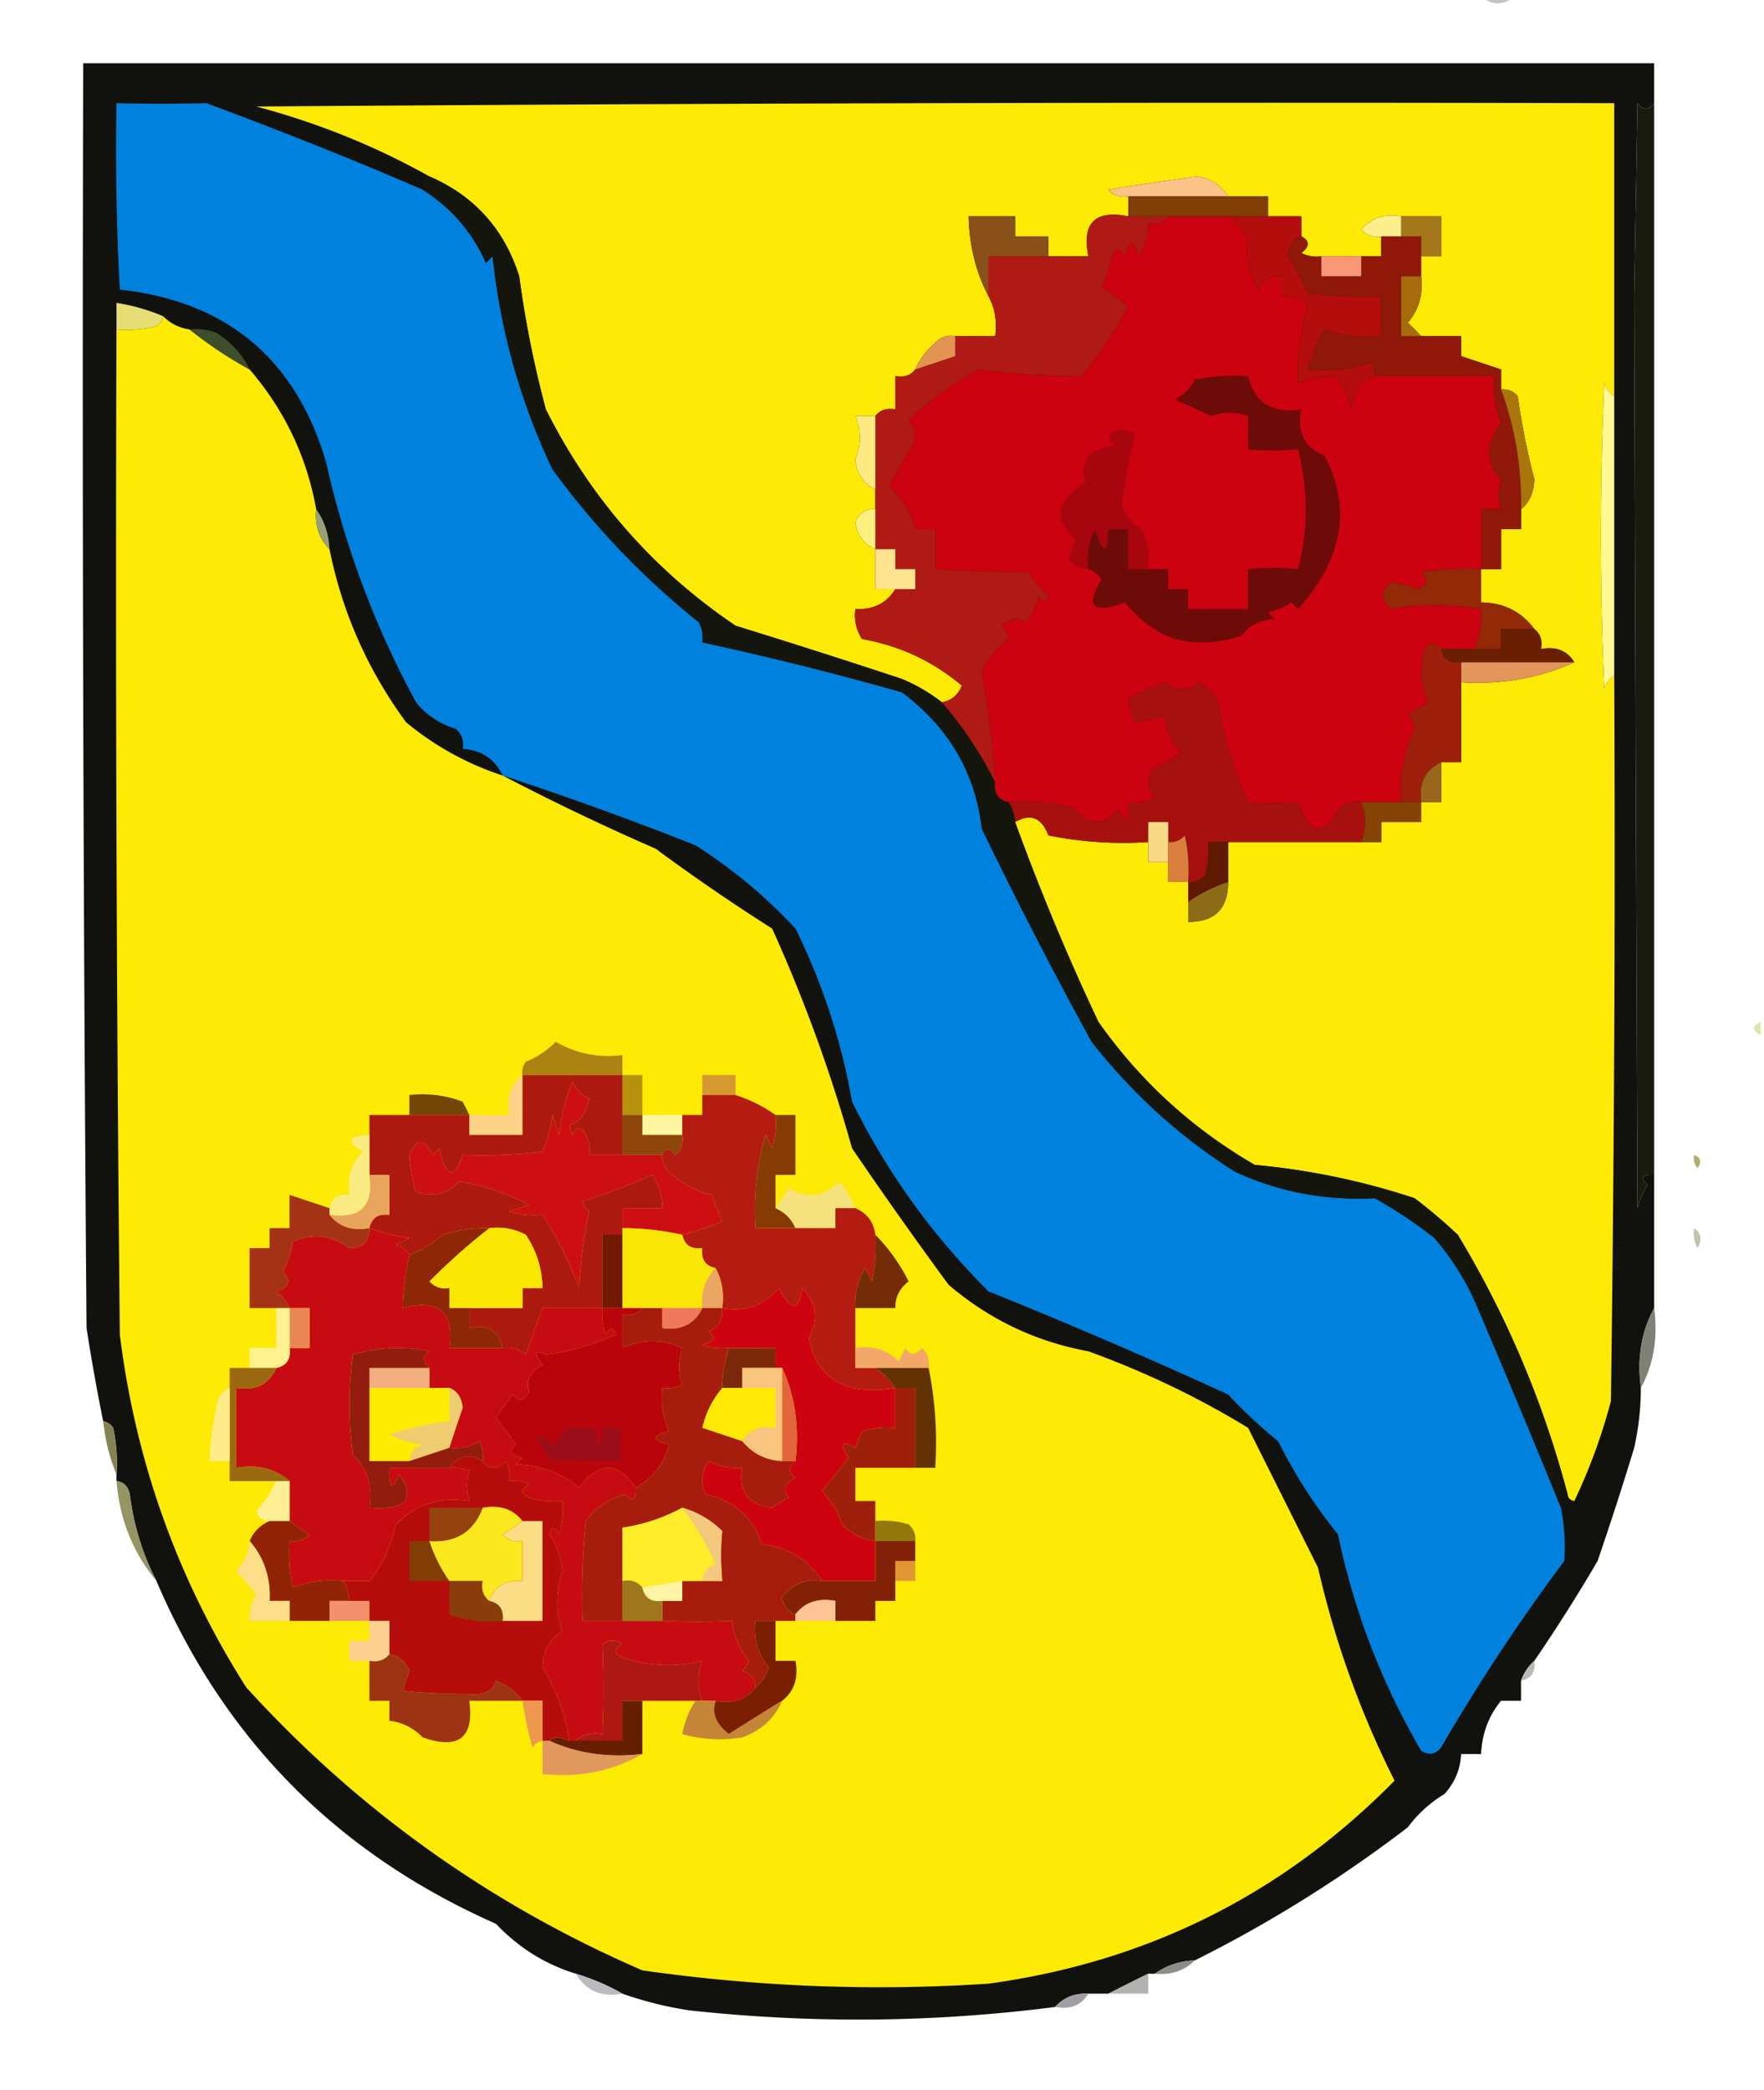 <svg xmlns="http://www.w3.org/2000/svg" width="265" height="314" style="shape-rendering:geometricPrecision;text-rendering:geometricPrecision;image-rendering:optimizeQuality;fill-rule:evenodd;clip-rule:evenodd"><path style="opacity:1" fill="#c4c3c3" d="M222.5-.5h5c-1.667 1.333-3.333 1.333-5 0z"/><path style="opacity:1" fill="#fcfcfb" d="M226.5 2.5c1.333.667 1.333.667 0 0zM228.5 6.5c1.333.667 1.333.667 0 0z"/><path style="opacity:1" fill="#11110d" d="M248.5 15.5c-.897 1.098-1.73 1.098-2.5 0l-.5 29c.139 45.654.305 91.321.5 137a11.333 11.333 0 0 1 1.5-3.5c-1.212-1.107-.879-1.607 1-1.5v20c-1.923 3.529-2.589 7.529-2 12a41.535 41.535 0 0 1-1 9 509.175 509.175 0 0 1-5.5 17 250.914 250.914 0 0 1-9.5 15c-.901.79-1.568 1.79-2 3v3h-3c-1.861 2.245-2.861 4.912-3 8h-3c-.108 2.283-.941 4.283-2.5 6-2.191 1.333-4.024 3-5.5 5a198.267 198.267 0 0 1-32 20c-2.286.095-4.286.762-6 2h-1a364.488 364.488 0 0 0-6 3h-3c-2.053-.098-3.72.569-5 2-18.26 2.348-36.594 2.514-55 .5a54.94 54.94 0 0 1-10-2.5c-2.149-1.236-4.482-2.236-7-3-4.601-1.414-8.601-3.914-12-7.5-23.82-10.528-40.82-27.694-51-51.5-2.079-4.021-3.412-8.355-4-13-.247-1.213-.914-1.88-2-2v-1a24.939 24.939 0 0 0-.5-7c-.383-.556-.883-.889-1.5-1a306.305 306.305 0 0 1-2.5-14c-.5-63.332-.667-126.666-.5-190h236v6z"/><path style="opacity:1" fill="#e3e9ef" d="M255.5 9.5c1.333.667 1.333.667 0 0z"/><path style="opacity:1" fill="#0181de" d="M63.5 28.5c4.297 2.722 7.464 6.389 9.5 11l1-1c1.197 11.246 4.197 21.913 9 32 6.267 8.602 13.6 16.269 22 23 .483.948.649 1.948.5 3a495.685 495.685 0 0 1 30 7.5c7.048 5.289 11.048 12.122 12 20.5 5.402 11.148 10.902 21.814 16.5 32 6.086 7.776 13.252 14.276 21.5 19.5 6.567 3.05 13.567 4.383 21 4a64.735 64.735 0 0 1 9 6 39.36 39.36 0 0 1 6.5 10.5c4.29 10.06 8.456 20.06 12.5 30a31.6 31.6 0 0 1 .5 8 290.275 290.275 0 0 0-18.5 28c-.865 1.083-1.865 1.249-3 .5-5.934-10.133-10.101-20.967-12.5-32.5a76.39 76.39 0 0 1-9-14 74.908 74.908 0 0 1-7.5-7 838.888 838.888 0 0 0-36-15.5c-8.484-8.458-15.317-17.958-20.5-28.5-1.611-9.13-4.445-17.797-8.5-26a76.476 76.476 0 0 0-15-12.5 507.039 507.039 0 0 0-29-10.5c-1.163-2.482-3.163-3.816-6-4 .219-1.175-.114-2.175-1-3-2.44-.738-4.44-2.071-6-4a138.098 138.098 0 0 1-13.5-36c-4.537-15.535-14.87-24.201-31-26-.5-9.327-.666-18.66-.5-28a255.8 255.8 0 0 0 13.5 0c11.743 4.358 22.576 8.691 32.5 13z"/><path style="opacity:1" fill="#fdea07" d="M242.5 59.5c-.722-.417-1.222-1.084-1.5-2a528.986 528.986 0 0 0 0 46c.278-.916.778-1.582 1.5-2 .167 36.335 0 72.668-.5 109a85.624 85.624 0 0 1-5.5 15c-.607-.124-.94-.457-1-1-3.665-13.844-9.165-26.844-16.5-39a80.499 80.499 0 0 0-6.5-5.5 107.522 107.522 0 0 0-24-5c-9.42-5.455-17.254-12.622-23.5-21.5a349.563 349.563 0 0 1-12.5-30c2.302-1.36 3.968-.693 5 2a57.15 57.15 0 0 0 15 1v3h3v3h3v6c4 0 6-2 6-6v-6h23v-3h6v-3h3v-6h3v-12c6.041.383 11.708-.617 17-3-1.052-1.756-2.719-2.423-5-2 .237-1.291-.096-2.291-1-3-1.952-2.627-4.619-3.96-8-4v-5h3v-6h3v-3c1.265-1.014 1.931-2.514 2-4.5a111.524 111.524 0 0 1-2.5-12.5c-.671-.752-1.504-1.086-2.5-1v-3l-6-2v-3h-6a30.968 30.968 0 0 0-2-2c1.673-2.023 2.34-4.356 2-7v-3h3v-6h-6c-2.477-.45-4.477.218-6 2 .825.886 1.825 1.219 3 1v3h-9a4.932 4.932 0 0 1-3-.5c1.274-.977 1.274-1.81 0-2.5v-3h-5v-3h-6c-1.019-1.602-2.519-2.602-4.5-3-4.501.584-9.001 1.25-13.5 2 .825.886 1.825 1.219 3 1v3c-5-1-7 1-6 6h-6v-3h-5v-3h-7c.131 4.456 1.131 8.456 3 12 .961 1.765 1.295 3.765 1 6h-6c-1.175-.219-2.175.114-3 1-1.326 1.142-2.326 2.475-3 4-.709.904-1.709 1.237-3 1v5c-1.291-.237-2.291.096-3 1h-3c.886 2.222.886 4.388 0 6.5.198 2.184 1.198 3.684 3 4.5v3c-1.495-.085-2.495.582-3 2 .315 1.983 1.315 3.316 3 4v6h3c-1.284 2.114-3.284 3.114-6 3-.214 1.644.12 3.144 1 4.5 5.653.994 10.653 3.327 15 7-.578 1.417-1.578 2.25-3 2.5a26.523 26.523 0 0 0-6-3.5 1289.96 1289.96 0 0 0-25-8C98.195 85.69 88.695 74.857 82 61.5a158.189 158.189 0 0 1-4-20c-2.257-7.087-6.757-12.087-13.5-15-8.092-4.54-16.76-8.04-26-10.5 67.999-.5 135.999-.667 204-.5v44z"/><path style="opacity:1" fill="#14160e" d="M64.5 26.5c6.743 2.913 11.243 7.913 13.5 15a158.189 158.189 0 0 0 4 20c6.695 13.357 16.195 24.19 28.5 32.5a1289.96 1289.96 0 0 1 25 8 26.523 26.523 0 0 1 6 3.5 58.48 58.48 0 0 1 8 12c-.215 1.679.452 2.679 2 3 .61.891.943 1.891 1 3a349.563 349.563 0 0 0 12.5 30c6.246 8.878 14.08 16.045 23.5 21.5a107.522 107.522 0 0 1 24 5 80.499 80.499 0 0 1 6.5 5.5c7.335 12.156 12.835 25.156 16.5 39-.838.342-1.172 1.008-1 2-4.044-9.94-8.21-19.94-12.5-30a39.36 39.36 0 0 0-6.5-10.5 64.735 64.735 0 0 0-9-6c-7.433.383-14.433-.95-21-4-8.248-5.224-15.414-11.724-21.5-19.5-5.598-10.186-11.098-20.852-16.5-32-.952-8.378-4.952-15.211-12-20.5a495.685 495.685 0 0 0-30-7.5 4.934 4.934 0 0 0-.5-3c-8.4-6.731-15.733-14.398-22-23-4.803-10.087-7.803-20.754-9-32l-1 1c-2.036-4.611-5.203-8.278-9.5-11-.172-.992.162-1.658 1-2z"/><path style="opacity:1" fill="#fdc287" d="M184.5 29.5h-15c-1.175.219-2.175-.114-3-1 4.499-.75 8.999-1.416 13.5-2 1.981.398 3.481 1.398 4.5 3z"/><path style="opacity:1" fill="#803d06" d="M169.5 29.5h21v3h-21v-3z"/><path style="opacity:1" fill="#1b1a0f" d="M248.5 15.5v161c-1.879-.107-2.212.393-1 1.5a11.333 11.333 0 0 0-1.5 3.5c-.195-45.679-.361-91.346-.5-137l.5-29c.77 1.098 1.603 1.098 2.5 0z"/><path style="opacity:1" fill="#cc0210" d="M175.5 32.5h9c1.135.974 2.135 2.141 3 3.5-.441 2.453.059 4.953 1.5 7.5.71-1.473 1.876-2.14 3.5-2v3c1.603-.188 2.937.312 4 1.5-1.205 4.064-1.705 7.897-1.5 11.5 1.889-.597 3.722-.93 5.5-1 1.306 1.412 2.14 3.079 2.5 5 .22-2.473 1.386-4.14 3.5-5h18a15.417 15.417 0 0 0 1 7c-2.357 3.206-2.357 6.04 0 8.5-.466 1.299-.466 2.799 0 4.5h-3v9a40.939 40.939 0 0 0-9 .5c1.154.914.987 1.747-.5 2.5-1.398-.55-2.732-.884-4-1-1.615 1.156-1.615 2.49 0 4 4.186-.812 8.686-.812 13.5 0 .175 2.12-.159 4.12-1 6h-5c-.897-1.098-1.73-1.098-2.5 0-.728 2.73-.562 5.397.5 8a6.802 6.802 0 0 1-3 1.5 4.933 4.933 0 0 1 1 2.5c-1.594 3.485-2.26 7.152-2 11h-6a4.934 4.934 0 0 0-3 .5c-2.563 4.766-4.73 4.599-6.5-.5-2.288.237-4.788.237-7.5 0-2.183-4.708-3.683-9.708-4.5-15a6.547 6.547 0 0 0-3-3c-1.667 1.333-3.333 1.333-5 0a24.365 24.365 0 0 0-5.5 2.5c.227 1.135.56 2.302 1 3.5a35.193 35.193 0 0 0 4.5-1c.121 2.227.954 4.06 2.5 5.5a20.532 20.532 0 0 1-4.5 2.5c-.72 1.612-.554 3.112.5 4.5a8.43 8.43 0 0 1-4 .5c.087 3.098-.413 3.432-1.5 1-2.189 2.593-4.356 2.593-6.5 0a25.879 25.879 0 0 0-10-1c-1.548-.321-2.215-1.321-2-3a167.78 167.78 0 0 0-2-16.5c.594-1.671 1.927-3.338 4-5a3.944 3.944 0 0 0-1-2c1.26-1.113 2.427-1.28 3.5-.5 1.044-1.123 1.71-2.456 2-4 .654 1.196 1.154 1.196 1.5 0a14.984 14.984 0 0 1-3-3.5c-4.557-.06-9.224-.227-14-.5v-6h-3c-.664-2.515-1.997-4.681-4-6.5 1.348-2.342 2.681-4.675 4-7a6.29 6.29 0 0 0-1-3c3.159-2.803 6.659-5.303 10.5-7.5 4.723.628 9.89.962 15.5 1a71.903 71.903 0 0 0 7-10.5l-4-3a15.252 15.252 0 0 0 1.5-4.5c.667-1.333 1.333-1.333 2 0 .667-2.667 1.333-2.667 2 0 1.009-1.525 1.509-3.192 1.5-5 1.291.237 2.291-.096 3-1z"/><path style="opacity:1" fill="#fdf08c" d="M210.5 32.5v3h-3c-1.175.219-2.175-.114-3-1 1.523-1.782 3.523-2.45 6-2z"/><path style="opacity:1" fill="#895119" d="M157.5 38.5h-9v6c-1.869-3.544-2.869-7.544-3-12h7v3h5v3z"/><path style="opacity:1" fill="#a4771b" d="M210.5 32.5h6v6h-3v-3h-3v-3z"/><path style="opacity:1" fill="#af1b14" d="M169.5 32.5h6c-.709.904-1.709 1.237-3 1 .009 1.808-.491 3.475-1.5 5-.667-2.667-1.333-2.667-2 0-.667-1.333-1.333-1.333-2 0a15.252 15.252 0 0 1-1.5 4.5l4 3a71.903 71.903 0 0 1-7 10.5c-5.61-.038-10.777-.372-15.5-1-3.841 2.197-7.341 4.697-10.5 7.5a6.29 6.29 0 0 1 1 3 1313.394 1313.394 0 0 1-4 7c2.003 1.819 3.336 3.985 4 6.5h3v6c4.776.273 9.443.44 14 .5a14.984 14.984 0 0 0 3 3.5c-.346 1.196-.846 1.196-1.5 0-.29 1.544-.956 2.877-2 4-1.073-.78-2.24-.613-3.5.5a3.944 3.944 0 0 1 1 2c-2.073 1.662-3.406 3.329-4 5a167.78 167.78 0 0 1 2 16.5 58.48 58.48 0 0 0-8-12c1.422-.25 2.422-1.083 3-2.5-4.347-3.673-9.347-6.006-15-7-.88-1.356-1.214-2.856-1-4.5 2.716.114 4.716-.886 6-3h3v-3h-3v-3h-3v-20c.709-.904 1.709-1.237 3-1v-5c1.291.237 2.291-.096 3-1l6-2v-3h6c.295-2.235-.039-4.235-1-6v-6h15c-1-5 1-7 6-6z"/><path style="opacity:1" fill="#b30d0c" d="M184.5 32.5h11v3c-1.193.47-1.86 1.47-2 3 .908 1.446 1.908 3.28 3 5.5a60.94 60.94 0 0 0 11 .5v6c-2.948.277-5.781-.056-8.5-1a23.791 23.791 0 0 0-2.5 6c3.277.284 6.443-.05 9.5-1 .464.594.631 1.261.5 2-2.114.86-3.28 2.527-3.5 5-.36-1.921-1.194-3.588-2.5-5-1.778.07-3.611.403-5.5 1-.205-3.603.295-7.436 1.5-11.5-1.063-1.188-2.397-1.688-4-1.5v-3c-1.624-.14-2.79.527-3.5 2-1.441-2.547-1.941-5.047-1.5-7.5-.865-1.359-1.865-2.526-3-3.5z"/><path style="opacity:1" fill="#8f1808" d="M195.5 35.5c1.274.69 1.274 1.523 0 2.5.948.483 1.948.65 3 .5v3h6v-3h3v-3h6v6h-3v9h9v3l6 2v3c2.11 5.766 3.11 11.766 3 18v3h-3v6h-3v-9h3c-.466-1.701-.466-3.201 0-4.5-2.357-2.46-2.357-5.294 0-8.5a15.417 15.417 0 0 1-1-7h-18a2.429 2.429 0 0 0-.5-2c-3.057.95-6.223 1.284-9.5 1a23.791 23.791 0 0 1 2.5-6c2.719.944 5.552 1.277 8.5 1v-6a60.94 60.94 0 0 1-11-.5c-1.092-2.22-2.092-4.054-3-5.5.14-1.53.807-2.53 2-3z"/><path style="opacity:1" fill="#f89776" d="M198.5 38.5h6v3h-6v-3z"/><path style="opacity:1" fill="#a86b0b" d="M213.5 41.5c.34 2.644-.327 4.977-2 7a30.968 30.968 0 0 1 2 2h-3v-9h3z"/><path style="opacity:1" fill="#e6de74" d="M24.5 47.5c-.11.617-.444 1.117-1 1.5a18.436 18.436 0 0 1-6 .5v-4a29.413 29.413 0 0 1 7 2z"/><path style="opacity:1" fill="#fdea05" d="M24.5 47.5c1.105 1.1 2.438 1.767 4 2a62.251 62.251 0 0 0 9 6c5.259 6.124 8.592 13.124 10 21-.24 2.398.426 4.398 2 6 1.913 9.494 5.746 18.16 11.5 26a44.152 44.152 0 0 0 14.5 8 365.695 365.695 0 0 0 23 11 298.53 298.53 0 0 0 17.5 12 231.79 231.79 0 0 1 12 33 696.216 696.216 0 0 0 14.5 20.5c6.1 5.217 13.1 8.55 21 10 8.491 3.081 16.491 6.914 24 11.5l10.5 21a141.044 141.044 0 0 0 11.5 32c-16.799 17.066-37.132 27.233-61 30.5a251.406 251.406 0 0 1-52-2c-22.922-9.934-42.755-24.101-59.5-42.5-10.284-16.182-16.618-33.849-19-53-.5-50.332-.667-100.666-.5-151a18.436 18.436 0 0 0 6-.5c.556-.383.89-.883 1-1.5z"/><path style="opacity:1" fill="#3e4e2b" d="M28.5 49.5a8.434 8.434 0 0 1 4 .5c2.266 1.426 3.932 3.26 5 5.5a62.251 62.251 0 0 1-9-6z"/><path style="opacity:1" fill="#e39352" d="M143.5 50.5v3l-6 2c.674-1.525 1.674-2.858 3-4 .825-.886 1.825-1.219 3-1z"/><path style="opacity:1" fill="#fef895" d="M242.5 59.5v42c-.722.418-1.222 1.084-1.5 2a528.986 528.986 0 0 1 0-46c.278.916.778 1.583 1.5 2z"/><path style="opacity:1" fill="#fdea83" d="M131.5 62.5v11c-1.802-.816-2.802-2.316-3-4.5.886-2.112.886-4.278 0-6.5h3z"/><path style="opacity:1" fill="#aa760c" d="M225.5 58.5c.996-.086 1.829.248 2.5 1a111.524 111.524 0 0 0 2.5 12.5c-.069 1.986-.735 3.486-2 4.5.11-6.234-.89-12.234-3-18z"/><path style="opacity:1" fill="#a7060f" d="M172.5 85.5h-3v-6h-3c-.096 3.81-.762 3.81-2 0a9.86 9.86 0 0 0-1 6c-1.256.039-2.256-.461-3-1.5l1-3c-3.34-3.006-2.84-5.839 1.5-8.5-.861-3.363.639-5.197 4.5-5.5-1.402-1.343-1.069-2.176 1-2.5l2 .5c-.85 3.924-1.516 7.59-2 11 .655 1.487 1.655 2.653 3 3.5a9.86 9.86 0 0 1 1 6z"/><path style="opacity:1" fill="#fcf07f" d="M131.5 76.5v6c-1.685-.684-2.685-2.017-3-4 .505-1.418 1.505-2.085 3-2z"/><path style="opacity:1" fill="#96a17a" d="M47.5 76.5c1.238 1.714 1.905 3.714 2 6-1.574-1.602-2.24-3.602-2-6z"/><path style="opacity:1" fill="#fee391" d="M131.5 82.5h3v3h3v3h-6v-6z"/><path style="opacity:1" fill="#6d0b08" d="M163.5 85.5a9.86 9.86 0 0 1 1-6c1.238 3.81 1.904 3.81 2 0h3v6h6v3h3v3h9v-6c2.712-.237 5.212-.237 7.5 0 1.532-5.9 1.532-11.9 0-18-2.288.237-4.788.237-7.5 0v-5c-1.96-.638-3.793-.638-5.5 0-1.816-.83-3.649-1.663-5.5-2.5a6.544 6.544 0 0 0 3-3 32.438 32.438 0 0 1 8-.5c1.006 4.03 3.673 5.697 8 5-.711 3.364.456 5.697 3.5 7 4.087 7.79 2.754 15.457-4 23l-1-1a11.357 11.357 0 0 1-3.5 1.5l1 1c-2.119.098-3.786.93-5 2.5-3.284 1.157-6.618 1.324-10 .5-2.724-.926-5.224-2.759-7.5-5.5-4.875 1.798-6.042.632-3.5-3.5-.544-.717-1.211-1.217-2-1.5z"/><path style="opacity:1" fill="#942907" d="M222.5 85.5v5c3.381.04 6.048 1.373 8 4h-5v3h-4c.841-1.88 1.175-3.88 1-6-4.814-.812-9.314-.812-13.5 0-1.615-1.51-1.615-2.844 0-4 1.268.116 2.602.45 4 1 1.487-.753 1.654-1.586.5-2.5a40.939 40.939 0 0 1 9-.5z"/><path style="opacity:1" fill="#6b1f02" d="M230.5 94.5c.904.709 1.237 1.709 1 3 2.281-.423 3.948.244 5 2h-17c-1.679.215-2.679-.452-3-2h9v-3h5z"/><path style="opacity:1" fill="#e3955a" d="M219.5 99.5h17c-5.292 2.383-10.959 3.383-17 3v-3z"/><path style="opacity:1" fill="#9e1f0c" d="M216.5 97.5c.321 1.548 1.321 2.215 3 2v15h-3c-2.413 1.18-3.413 3.18-3 6h-3c-.26-3.848.406-7.515 2-11a4.933 4.933 0 0 0-1-2.5 6.802 6.802 0 0 0 3-1.5c-1.062-2.603-1.228-5.27-.5-8 .77-1.098 1.603-1.098 2.5 0z"/><path style="opacity:1" fill="#a6110f" d="M204.5 120.5c.775 1.888.775 3.888 0 6h-23a12.93 12.93 0 0 1-.5 5c-.671.752-1.504 1.086-2.5 1a24.935 24.935 0 0 0-.5-7c-.671.752-1.504 1.086-2.5 1v-3h-3v3a57.15 57.15 0 0 1-15-1c-1.032-2.693-2.698-3.36-5-2a5.727 5.727 0 0 0-1-3c3.398-.32 6.732.013 10 1 2.144 2.593 4.311 2.593 6.5 0 1.087 2.432 1.587 2.098 1.5-1a8.43 8.43 0 0 0 4-.5c-1.054-1.388-1.22-2.888-.5-4.5a20.532 20.532 0 0 0 4.5-2.5c-1.546-1.44-2.379-3.273-2.5-5.5a35.193 35.193 0 0 1-4.5 1 23.577 23.577 0 0 1-1-3.5 24.365 24.365 0 0 1 5.5-2.5c1.667 1.333 3.333 1.333 5 0a6.547 6.547 0 0 1 3 3c.817 5.292 2.317 10.292 4.5 15 2.712.237 5.212.237 7.5 0 1.77 5.099 3.937 5.266 6.5.5a4.934 4.934 0 0 1 3-.5z"/><path style="opacity:1" fill="#99661e" d="M216.5 114.5v6h-3c-.413-2.82.587-4.82 3-6z"/><path style="opacity:1" fill="#874305" d="M204.5 120.5h9v3h-6v3h-3c.775-2.112.775-4.112 0-6z"/><path style="opacity:1" fill="#f8da86" d="M175.5 126.5v3h-3v-6h3v3z"/><path style="opacity:1" fill="#601903" d="M184.5 126.5v6a22.193 22.193 0 0 0-6 3v-3c.996.086 1.829-.248 2.5-1a12.93 12.93 0 0 0 .5-5h3z"/><path style="opacity:1" fill="#db7f3e" d="M178.5 132.5h-3v-6c.996.086 1.829-.248 2.5-1 .497 2.31.663 4.643.5 7z"/><path style="opacity:1" fill="#8d6c18" d="M184.5 132.5c0 4-2 6-6 6v-3a22.193 22.193 0 0 1 6-3z"/><path style="opacity:1" fill="#dbe6a9" d="M264.5 153.5v2c-1.333-.667-1.333-1.333 0-2z"/><path style="opacity:1" fill="#ac8213" d="M93.5 161.5h-15a2.427 2.427 0 0 1 .5-2 13.307 13.307 0 0 0 4.5-3c3.056 1.789 6.39 2.456 10 2v3z"/><path style="opacity:1" fill="#d4992f" d="M110.5 164.5h-5v-3h5v3z"/><path style="opacity:1" fill="#b6920e" d="M93.5 161.5h3v6h-3v-6z"/><path style="opacity:1" fill="#724606" d="M70.5 167.5h-9v-3c2.747-.313 5.413.02 8 1 .363.683.696 1.35 1 2z"/><path style="opacity:1" fill="#fdd487" d="M78.5 161.5v9h-8v-3h6c-.475-2.582.192-4.582 2-6z"/><path style="opacity:1" fill="#cd0f13" d="M93.5 173.5h6c-.086.996.248 1.829 1 2.5 2.145 1.954 4.312 3.121 6.5 3.5a28.931 28.931 0 0 0 1.5 4 54.237 54.237 0 0 1-6 2 41.732 41.732 0 0 0-9-1v-3h6c.009-1.808-.491-3.475-1.5-5a110.866 110.866 0 0 1-10.5 4c.21.586.543 1.086 1 1.5a73.396 73.396 0 0 0-1.5 11.5c-1.715-4.432-3.548-8.099-5.5-11a12.93 12.93 0 0 1-5-.5l3-1a33.542 33.542 0 0 0-10.5-3.5c-1.808 1.896-3.975 2.396-6.5 1.5-.597-1.889-.93-3.722-1-5.5 1.017-2.528 2.184-2.528 3.5 0l1-1c1.02 4.473 2.187 4.806 3.5 1a72.368 72.368 0 0 0 12-.5 20.438 20.438 0 0 0 1.5-5.5l1 3a25.789 25.789 0 0 1 2-8c.5 1.167 1.333 2 2.5 2.5-.514 2.415-1.514 3.749-3 4l.5 1.5c.667-1.333 1.333-1.333 2 0 .483.948.65 1.948.5 3h5z"/><path style="opacity:1" fill="#fef5a1" d="M96.5 167.5h6v3h-6v-3z"/><path style="opacity:1" fill="#fcfcfb" d="M255.5 167.5c1.333.667 1.333.667 0 0z"/><path style="opacity:1" fill="#8e450b" d="M93.5 167.5h3v3h6c.219 1.175-.114 2.175-1 3-.929-1.05-1.595-1.05-2 0h-6v-6z"/><path style="opacity:1" fill="#863b05" d="M116.5 167.5h3v9h-3v5c1.4.6 2.4 1.6 3 3h-6a40.842 40.842 0 0 1 1.5-14l1 2a12.93 12.93 0 0 0 .5-5z"/><path style="opacity:1" fill="#aeb06b" d="M254.5 173.5c1.025.397 1.192 1.063.5 2a2.428 2.428 0 0 1-.5-2z"/><path style="opacity:1" fill="#ac1a0f" d="M78.5 161.5h15v12h-5a4.932 4.932 0 0 0-.5-3c-.667-1.333-1.333-1.333-2 0l-.5-1.5c1.486-.251 2.486-1.585 3-4-1.167-.5-2-1.333-2.5-2.5a25.789 25.789 0 0 0-2 8l-1-3a20.438 20.438 0 0 1-1.5 5.5 72.368 72.368 0 0 1-12 .5c-1.313 3.806-2.48 3.473-3.5-1l-1 1c-1.316-2.528-2.483-2.528-3.5 0 .07 1.778.403 3.611 1 5.5 2.525.896 4.692.396 6.5-1.5a33.542 33.542 0 0 1 10.5 3.5l-3 1c1.634.494 3.3.66 5 .5 1.952 2.901 3.785 6.568 5.5 11a73.396 73.396 0 0 1 1.5-11.5 3.646 3.646 0 0 1-1-1.5 110.866 110.866 0 0 0 10.5-4c1.009 1.525 1.509 3.192 1.5 5h-6v4h-3v11h-9a926.764 926.764 0 0 1-2.5 7c-1.011-.837-2.178-1.17-3.5-1-.548-2.584-2.215-3.584-5-3v-3h8v-3h3c-.056-2.894-.89-5.561-2.5-8-1.7-.906-3.533-1.239-5.5-1a21.335 21.335 0 0 0-7 1 14.952 14.952 0 0 1-5 3c-.417-.722-1.084-1.222-2-1.5l2-1a31.91 31.91 0 0 1-6-1.5c.321-1.548 1.321-2.215 3-2v-6h-3v-9h15v3h8v-9z"/><path style="opacity:1" fill="#f5e27c" d="M128.5 181.5h-3v3h-6c-.6-1.4-1.6-2.4-3-3a44.093 44.093 0 0 0 2-3c2.848 1.65 5.348 1.316 7.5-1a12.64 12.64 0 0 1 2.5 4z"/><path style="opacity:1" fill="#faeb83" d="M55.5 170.5v6c.668 4.661-1.332 6.661-6 6v-1c.321-1.548 1.321-2.215 3-2-.417-2.579.25-4.746 2-6.5-2.551-1.516-2.218-2.349 1-2.5z"/><path style="opacity:1" fill="#b41c12" d="M105.5 164.5h5a22.193 22.193 0 0 1 6 3 12.93 12.93 0 0 1-.5 5l-1-2a40.842 40.842 0 0 0-1.5 14h12v-3h3c1.762.762 2.762 2.096 3 4a24.935 24.935 0 0 1-.5 7l-1-2a10.098 10.098 0 0 0-1.5 6v9h3a10.165 10.165 0 0 1 3 3c-7.426 1.223-11.759-1.277-13-7.5 1.515-2.766 1.182-5.266-1-7.5-.479 3.536-1.645 3.536-3.5 0-2.196 2.625-5.03 3.625-8.5 3 .295-2.235-.039-4.235-1-6-1.548-.321-2.215-1.321-2-3-1.679.215-2.679-.452-3-2a54.237 54.237 0 0 0 6-2 28.931 28.931 0 0 1-1.5-4c-2.188-.379-4.355-1.546-6.5-3.5-.752-.671-1.086-1.504-1-2.5.405-1.05 1.071-1.05 2 0 .886-.825 1.219-1.825 1-3v-3h3v-3z"/><path style="opacity:1" fill="#e7a45c" d="M55.5 176.5h3v6c-1.679-.215-2.679.452-3 2-2.582.475-4.582-.192-6-2 4.668.661 6.668-1.339 6-6z"/><path style="opacity:1" fill="#c70b13" d="M55.5 184.5a31.91 31.91 0 0 0 6 1.5l-2 1c.916.278 1.583.778 2 1.5a41.58 41.58 0 0 0-1 8c5.431-1.406 7.765.594 7 6h8c1.322-.17 2.489.163 3.5 1 .856-2.368 1.69-4.702 2.5-7h9a8.435 8.435 0 0 0 .5 4c.654-1.196 1.154-1.196 1.5 0a36.132 36.132 0 0 1-10.5 3c-1.666-.84-1.833-.34-.5 1.5-1.894 1.101-2.56 2.434-2 4-.753 1.487-1.586 1.654-2.5.5-.827 1.162-1.66 2.329-2.5 3.5a79.72 79.72 0 0 1 3 4c-1.134 1.016-.8 1.683 1 2l-1 1c3.596.051 6.762 1.217 9.5 3.5 2.966-3.967 5.8-3.967 8.5 0 .107 1.879-.393 2.212-1.5 1-2.51.609-4.51 1.942-6 4-.5 4.989-.666 9.989-.5 15h12c3.712.158 7.212.158 10.5 0 .233 2.28 1.066 4.28 2.5 6a3.647 3.647 0 0 1-1 1.5c1.256.417 1.923 1.25 2 2.5-1.418 1.808-3.418 2.475-6 2h-2c-.775-1.888-.775-3.888 0-6-3.932 1.008-7.932.842-12-.5-1.333-.667-1.333-1.333 0-2-1-.667-2-.667-3 0 .196 4.452.196 8.952 0 13.5-1.599-.268-2.932.066-4 1h-1c-.592-4.024-1.926-7.69-4-11 .05-2.423 1.05-4.256 3-5.5-1.041-2.618-1.041-5.618 0-9-.191-2.05-.858-3.883-2-5.5.346-1.196.846-1.196 1.5 0 .493-1.634.66-3.301.5-5a12.93 12.93 0 0 1-5-.5c-1.333-.667-1.333-1.333 0-2a4.934 4.934 0 0 0-3-.5 4.932 4.932 0 0 0-.5-3c-1.292 1.291-2.458 1.291-3.5 0a4.932 4.932 0 0 0-.5-3c-1.356.88-2.856 1.214-4.5 1a270.432 270.432 0 0 1 2-6c-.14-1.53-.806-2.53-2-3h-3v-3c-1.098-.897-1.098-1.73 0-2.5-3.923-.793-7.756-.626-11.5.5-.667 5-.667 10 0 15 2.203 2.169 3.036 4.835 2.5 8 5.466.373 6.966-1.294 4.5-5-1.087 2.432-1.587 2.098-1.5-1h9a4.934 4.934 0 0 1 3 .5c-.466 1.299-.466 2.799 0 4.5-4.32-.701-7.986.466-11 3.5-.957 3.73-2.29 6.564-4 8.5h-4c-2.62-.268-5.12.065-7.5 1a24.939 24.939 0 0 1-.5-7c1.175.219 2.175-.114 3-1a44.293 44.293 0 0 1-3-2v-6c-2.135-1.869-4.802-2.536-8-2v-12c2.893.469 4.893-.531 6-3 1.548-.321 2.215-1.321 2-3h3v-6h-3c-.453-.958-1.12-1.792-2-2.5 1.981-.605 2.315-1.605 1-3a15.28 15.28 0 0 0 1.5-4.5c3-1.302 5.832-.969 8.5 1 2.016-.016 3.016-1.016 3-3z"/><path style="opacity:1" fill="#fae704" d="M73.5 184.5c1.967-.239 3.8.094 5.5 1 1.61 2.439 2.444 5.106 2.5 8h-3v3h-11v-3c-1.175.219-2.175-.114-3-1a93.044 93.044 0 0 1 9-8z"/><path style="opacity:1" fill="#f9e604" d="M93.5 184.5c3.045.008 6.045.341 9 1 .321 1.548 1.321 2.215 3 2-.215 1.679.452 2.679 2 3-1.575 1.614-2.241 3.614-2 6h-12v-12z"/><path style="opacity:1" fill="#c0c2aa" d="M254.5 184.5c1.073.751 1.24 1.751.5 3a4.934 4.934 0 0 1-.5-3z"/><path style="opacity:1" fill="#a33314" d="M49.5 181.5v1c1.418 1.808 3.418 2.475 6 2 .016 1.984-.984 2.984-3 3-2.668-1.969-5.5-2.302-8.5-1a15.28 15.28 0 0 1-1.5 4.5c1.315 1.395.981 2.395-1 3 .88.708 1.547 1.542 2 2.5h-6v-9h3v-3h3v-5l6 2z"/><path style="opacity:1" fill="#8e2706" d="M73.5 184.5a93.044 93.044 0 0 0-9 8c.825.886 1.825 1.219 3 1v3h3v3c2.785-.584 4.452.416 5 3h-8c.765-5.406-1.569-7.406-7-6a41.58 41.58 0 0 1 1-8c1.844-.66 3.51-1.66 5-3a21.335 21.335 0 0 1 7-1z"/><path style="opacity:1" fill="#fcfcfb" d="M255.5 189.5c1.333.667 1.333.667 0 0z"/><path style="opacity:1" fill="#701a01" d="M93.5 185.5v11h-3v-11h3z"/><path style="opacity:1" fill="#732c07" d="M131.5 185.5c1.997 2.013 3.664 4.346 5 7-1.353 1.024-2.02 2.357-2 4h-6a10.098 10.098 0 0 1 1.5-6l1 2c.497-2.31.663-4.643.5-7z"/><path style="opacity:1" fill="#e9a763" d="M107.5 190.5c.961 1.765 1.295 3.765 1 6h-3c-.241-2.386.425-4.386 2-6z"/><path style="opacity:1" fill="#e98754" d="M43.5 196.5h3v6h-3v-6z"/><path style="opacity:1" fill="#808077" d="M248.5 196.5c.589 4.471-.077 8.471-2 12-.589-4.471.077-8.471 2-12z"/><path style="opacity:1" fill="#b9040c" d="M90.5 196.5h6c-.709.904-1.709 1.237-3 1v5c3-1.333 6-1.333 9 0-.638 1.96-.638 3.793 0 5.5a4.934 4.934 0 0 1-3 .5c-.256 2.292.077 4.459 1 6.5-2.667.667-2.667 1.333 0 2-.737 2.901-2.403 5.068-5 6.5-2.7-3.967-5.534-3.967-8.5 0-2.738-2.283-5.904-3.449-9.5-3.5l1-1c-1.8-.317-2.134-.984-1-2a79.72 79.72 0 0 0-3-4c.84-1.171 1.673-2.338 2.5-3.5.914 1.154 1.747.987 2.5-.5-.56-1.566.106-2.899 2-4-1.333-1.84-1.166-2.34.5-1.5a36.132 36.132 0 0 0 10.5-3c-.346-1.196-.846-1.196-1.5 0a8.435 8.435 0 0 1-.5-4z"/><path style="opacity:1" fill="#fef190" d="M41.5 196.5h2v6c.215 1.679-.452 2.679-2 3h-4v-3h4v-6z"/><path style="opacity:1" fill="#f3a86a" d="M128.5 202.5c2.579-.417 4.746.25 6.5 2l1-2c.741 1.141 1.575 1.141 2.5 0 .886.825 1.219 1.825 1 3h-11v-3z"/><path style="opacity:1" fill="#7c290b" d="M109.5 202.5h7v3h-5v3h-3c-.012-1.912.321-3.912 1-6z"/><path style="opacity:1" fill="#f7fce5" d="M253.5 204.5c1.333.667 1.333.667 0 0z"/><path style="opacity:1" fill="#9b6912" d="M37.5 205.5h4c-1.107 2.469-3.107 3.469-6 3v12c3.198-.536 5.865.131 8 2h-9v-17h3z"/><path style="opacity:1" fill="#633103" d="M131.5 205.5h8c.987 4.805 1.321 9.805 1 15h-3v-12h-3a10.165 10.165 0 0 0-3-3z"/><path style="opacity:1" fill="#f3af82" d="M64.5 205.5v3h-9v-3h9z"/><path style="opacity:1" fill="#feec02" d="M55.5 208.5h12v5a43.27 43.27 0 0 0-9 2 14.72 14.72 0 0 0 5 1.5c-1.256.417-1.923 1.25-2 2.5h-6v-11z"/><path style="opacity:1" fill="#fee907" d="M108.5 208.5h8v6c-2.281-.423-3.948.244-5 2l-6-2c.529-2.284 1.529-4.284 3-6z"/><path style="opacity:1" fill="#ce0311" d="M134.5 208.5v6a12.93 12.93 0 0 0-5 .5 20.79 20.79 0 0 0-1 2.5c-2.029-1.129-2.363-.629-1 1.5l-4 5a13.24 13.24 0 0 1 3 5c1.4 1.438 3.067 2.271 5 2.5v6h-8c-2.082-3.233-5.082-5.067-9-5.5-1.467-4.148-4.3-6.648-8.5-7.5-.798-1.759-.631-3.426.5-5a9.108 9.108 0 0 0 5 1c-.592 3.574.908 5.574 4.5 6a9.454 9.454 0 0 1 2.5-1.5c-.958-1.147-.625-2.147 1-3-1.098-.77-1.098-1.603 0-2.5.603-5.119-.064-9.785-2-14h-1v-3h-7a8.43 8.43 0 0 1-4-.5c1.801-.317 2.134-.984 1-2 1.473-.71 2.14-1.876 2-3.5 3.47.625 6.304-.375 8.5-3 1.855 3.536 3.021 3.536 3.5 0 2.182 2.234 2.515 4.734 1 7.5 1.241 6.223 5.574 8.723 13 7.5z"/><path style="opacity:1" fill="#f8c47e" d="M116.5 205.5h1v14c-2.447-.115-4.447-1.115-6-3 1.052-1.756 2.719-2.423 5-2v-6h-5v-3h5z"/><path style="opacity:1" fill="#c7c9b2" d="M251.5 210.5c1.333.667 1.333.667 0 0z"/><path style="opacity:1" fill="#feec8b" d="M34.5 208.5v11h-3a41.28 41.28 0 0 1 1-8c.14-1.53.806-2.53 2-3z"/><path style="opacity:1" fill="#f0cc71" d="M67.5 208.5c1.194.47 1.86 1.47 2 3a270.432 270.432 0 0 0-2 6l-6 2c.077-1.25.744-2.083 2-2.5a14.72 14.72 0 0 1-5-1.5 43.27 43.27 0 0 1 9-2v-5z"/><path style="opacity:1" fill="#9a0d19" d="M85.5 214.5h4c.333 4 .667 4 1 0a4.934 4.934 0 0 1 3 .5c-.466 1.299-.466 2.799 0 4.5-3.712-.158-7.212-.158-10.5 0a20.477 20.477 0 0 1-2.5-3.5c1.244-.456 2.077.044 2.5 1.5.698-1.191 1.531-2.191 2.5-3z"/><path style="opacity:1" fill="#e1663b" d="M117.5 205.5c1.936 4.215 2.603 8.881 2 14h-2v-14z"/><path style="opacity:1" fill="#9e200a" d="M134.5 208.5h3v12h-9v5h3v6c-1.933-.229-3.6-1.062-5-2.5a13.24 13.24 0 0 0-3-5l4-5c-1.363-2.129-1.029-2.629 1-1.5.236-.747.57-1.58 1-2.5a12.93 12.93 0 0 1 5-.5v-6z"/><path style="opacity:1" fill="#858353" d="M15.5 213.5c.617.111 1.117.444 1.5 1 .497 2.31.663 4.643.5 7-1.031-2.461-1.698-5.127-2-8z"/><path style="opacity:1" fill="#a61d0e" d="M96.5 196.5h3v3c2.82.413 4.82-.587 6-3h3c.14 1.624-.527 2.79-2 3.5 1.134 1.016.801 1.683-1 2a8.43 8.43 0 0 0 4 .5c-.679 2.088-1.012 4.088-1 6-1.471 1.716-2.471 3.716-3 6l6 2c1.553 1.885 3.553 2.885 6 3h2c-1.098.897-1.098 1.73 0 2.5-1.625.853-1.958 1.853-1 3a9.454 9.454 0 0 0-2.5 1.5c-3.592-.426-5.092-2.426-4.5-6a9.108 9.108 0 0 1-5-1c-1.131 1.574-1.298 3.241-.5 5 4.2.852 7.033 3.352 8.5 7.5 3.918.433 6.918 2.267 9 5.5-2.556-.368-4.556.466-6 2.5.139 1.301.805 2.134 2 2.5v1h-6c-.34 2.644.327 4.977 2 7-.442 1.239-1.109 2.239-2 3-.077-1.25-.744-2.083-2-2.5a3.647 3.647 0 0 0 1-1.5c-1.434-1.72-2.267-3.72-2.5-6-3.288.158-6.788.158-10.5 0v-3h3v-3h6c-.237-2.712-.237-5.212 0-7.5-1.74-1.694-3.74-2.861-6-3.5a27.267 27.267 0 0 1-9 3v14h-6c-.166-5.011 0-10.011.5-15 1.49-2.058 3.49-3.391 6-4 1.107 1.212 1.607.879 1.5-1 2.597-1.432 4.263-3.599 5-6.5-2.667-.667-2.667-1.333 0-2-.923-2.041-1.256-4.208-1-6.5a4.934 4.934 0 0 0 3-.5c-.638-1.707-.638-3.54 0-5.5-3-1.333-6-1.333-9 0v-5c1.291.237 2.291-.096 3-1z"/><path style="opacity:1" fill="#ef795d" d="M99.5 196.5h6c-1.18 2.413-3.18 3.413-6 3v-3z"/><path style="opacity:1" fill="#921d0f" d="M64.5 205.5h-9v14h6l6-2c1.644.214 3.144-.12 4.5-1 .483.948.65 1.948.5 3-1.937-1.206-3.604-.873-5 1h-9c-.087 3.098.413 3.432 1.5 1 2.466 3.706.966 5.373-4.5 5 .536-3.165-.297-5.831-2.5-8-.667-5-.667-10 0-15 3.744-1.126 7.577-1.293 11.5-.5-1.098.77-1.098 1.603 0 2.5z"/><path style="opacity:1" fill="#feee96" d="M41.5 222.5h2v6h-3c-.997.03-1.664-.47-2-1.5a19.329 19.329 0 0 0 3-4.5z"/><path style="opacity:1" fill="#949464" d="M17.5 222.5c1.086.12 1.753.787 2 2 .588 4.645 1.921 8.979 4 13-3.542-4.274-5.542-9.274-6-15z"/><path style="opacity:1" fill="#ffed2b" d="M102.5 226.5a42.693 42.693 0 0 1 5 8.5c-1.256.417-1.923 1.25-2 2.5h-3l-6 1c-.709-.904-1.709-1.237-3-1v-8a27.267 27.267 0 0 0 9-3z"/><path style="opacity:1" fill="#91780c" d="M131.5 228.5a12.93 12.93 0 0 1 5 .5c.752.671 1.086 1.504 1 2.5h-6v-3z"/><path style="opacity:1" fill="#f4c87d" d="M102.5 226.5c2.26.639 4.26 1.806 6 3.5-.237 2.288-.237 4.788 0 7.5h-3c.077-1.25.744-2.083 2-2.5a42.693 42.693 0 0 0-5-8.5z"/><path style="opacity:1" fill="#fcfcfb" d="M244.5 231.5c1.333.667 1.333.667 0 0z"/><path style="opacity:1" fill="#e09733" d="M137.5 234.5v3h-3v-3h3z"/><path style="opacity:1" fill="#912406" d="M40.5 228.5h3a44.293 44.293 0 0 0 3 2c-.825.886-1.825 1.219-3 1-.163 2.357.003 4.69.5 7 2.38-.935 4.88-1.268 7.5-1 .61.891.943 1.891 1 3h-3v3h-6v-3h-3c.173-3.483-.827-6.483-3-9 .6-1.4 1.6-2.4 3-3z"/><path style="opacity:1" fill="#fff4a5" d="M102.5 237.5v3h-3c-1.679.215-2.679-.452-3-2l6-1z"/><path style="opacity:1" fill="#832107" d="M131.5 231.5h6v3h-3v6h-3v3h-6v-3c-2.582-.475-4.582.192-6 2-1.195-.366-1.861-1.199-2-2.5 1.444-2.034 3.444-2.868 6-2.5h8v-6z"/><path style="opacity:1" fill="#fcde89" d="M37.5 231.5c2.173 2.517 3.173 5.517 3 9h3v3h-6a6.846 6.846 0 0 1 1-4 612.617 612.617 0 0 0-3-3.5c1.207-1.3 1.874-2.8 2-4.5z"/><path style="opacity:1" fill="#9e771d" d="M93.5 237.5c1.291-.237 2.291.096 3 1 .321 1.548 1.321 2.215 3 2v3h-6v-6z"/><path style="opacity:1" fill="#f2916d" d="M52.5 240.5h3v3h-6v-3h3z"/><path style="opacity:1" fill="#fec493" d="M125.5 243.5h-6v-1c1.418-1.808 3.418-2.475 6-2v3z"/><path style="opacity:1" fill="#b50c0c" d="M72.5 219.5c1.042 1.291 2.208 1.291 3.5 0 .483.948.65 1.948.5 3a4.934 4.934 0 0 1 3 .5c-1.333.667-1.333 1.333 0 2 1.634.494 3.3.66 5 .5a12.935 12.935 0 0 1-.5 5c-.654-1.196-1.154-1.196-1.5 0 1.142 1.617 1.809 3.45 2 5.5-1.041 3.382-1.041 6.382 0 9-1.95 1.244-2.95 3.077-3 5.5 2.074 3.31 3.408 6.976 4 11-1.298-.616-2.298-.616-3 0h-1v-6h-3c-1.007-1.328-2.34-2.328-4-3-.328 1.579-1.828 2.246-4.5 2a91.108 91.108 0 0 1-9.5-.5l1-3c-.578-1.417-1.578-2.25-3-2.5v-5h-3v-3h-3a5.728 5.728 0 0 0-1-3h4c1.71-1.936 3.043-4.77 4-8.5 3.014-3.034 6.68-4.201 11-3.5-.466-1.701-.466-3.201 0-4.5a4.934 4.934 0 0 0-3-.5c1.396-1.873 3.063-2.206 5-1z"/><path style="opacity:1" fill="#883d0a" d="M67.5 237.5h5c-.237 1.291.096 2.291 1 3 1.548.321 2.215 1.321 2 3a16.874 16.874 0 0 1-8-1 99.218 99.218 0 0 0 0-5z"/><path style="opacity:1" fill="#823d05" d="M64.5 231.5a22.165 22.165 0 0 0 3 6h-6v-6h3z"/><path style="opacity:1" fill="#fbdd85" d="M78.5 228.5h3v15h-6c.215-1.679-.452-2.679-2-3 .8-2.241 2.466-3.241 5-3v-6c-1.175.219-2.175-.114-3-1a44.293 44.293 0 0 0 3-2z"/><path style="opacity:1" fill="#fce81f" d="M72.5 226.5c2.582-.475 4.582.192 6 2a44.293 44.293 0 0 1-3 2c.825.886 1.825 1.219 3 1v6c-2.534-.241-4.2.759-5 3-.904-.709-1.237-1.709-1-3h-5a22.165 22.165 0 0 1-3-6c3.988.274 6.655-1.393 8-5z"/><path style="opacity:1" fill="#95420e" d="M72.5 226.5c-1.345 3.607-4.012 5.274-8 5v-5h8z"/><path style="opacity:1" fill="#fed08f" d="M55.5 243.5h3v5c-.709.904-1.709 1.237-3 1h-3v-3h3v-3z"/><path style="opacity:1" fill="#ad1813" d="M105.5 255.5h-12v6h-7c1.068-.934 2.401-1.268 4-1 .196-4.548.196-9.048 0-13.5 1-.667 2-.667 3 0-1.333.667-1.333 1.333 0 2 4.068 1.342 8.068 1.508 12 .5-.775 2.112-.775 4.112 0 6z"/><path style="opacity:1" fill="#babab5" d="M230.5 249.5c.215 1.679-.452 2.679-2 3 .432-1.21 1.099-2.21 2-3z"/><path style="opacity:1" fill="#9c3413" d="M58.5 248.5c1.422.25 2.422 1.083 3 2.5l-1 3c3.084.328 6.25.495 9.5.5 2.672.246 4.172-.421 4.5-2 1.66.672 2.993 1.672 4 3h-8c.747 5.567-1.587 7.4-7 5.5-1.4-1.438-3.067-2.271-5-2.5v-3h-3v-6c1.291.237 2.291-.096 3-1z"/><path style="opacity:1" fill="#7b1f03" d="M116.5 243.5v6h3c.475 2.582-.192 4.582-2 6a663.18 663.18 0 0 0-8 5c-1.957-1.48-2.624-3.147-2-5 2.582.475 4.582-.192 6-2 .891-.761 1.558-1.761 2-3-1.673-2.023-2.34-4.356-2-7h3z"/><path style="opacity:1" fill="#ee974f" d="M78.5 255.5h3v6c-.617.111-1.117.444-1.5 1a52.56 52.56 0 0 1-1.5-7z"/><path style="opacity:1" fill="#c48538" d="M104.5 255.5h3c-.624 1.853.043 3.52 2 5a663.18 663.18 0 0 1 8-5c-1.136 2.631-3.136 4.464-6 5.5a20.683 20.683 0 0 1-9-.5 13.227 13.227 0 0 1 2-5z"/><path style="opacity:1" fill="#661e01" d="M96.5 255.5v8c-5.119.603-9.785-.064-14-2 .702-.616 1.702-.616 3 0h8v-6h3z"/><path style="opacity:1" fill="#e1985d" d="M81.5 261.5h1c4.215 1.936 8.881 2.603 14 2-4.53 2.593-9.53 3.593-15 3v-5z"/><path style="opacity:1" fill="#fcfcfb" d="M216.5 273.5c1.333.667 1.333.667 0 0zM211.5 274.5c1.333.667 1.333.667 0 0z"/><path style="opacity:1" fill="#8d8c86" d="M179.5 294.5c-1.602 1.574-3.602 2.241-6 2 1.714-1.238 3.714-1.905 6-2z"/><path style="opacity:1" fill="#babac1" d="M86.5 296.5c2.518.764 4.851 1.764 7 3-3.13.592-5.464-.408-7-3z"/><path style="opacity:1" fill="#b1b1af" d="M172.5 296.5v3h-6a364.488 364.488 0 0 1 6-3z"/><path style="opacity:1" fill="#a39da7" d="M163.5 299.5c-1.052 1.756-2.719 2.423-5 2 1.28-1.431 2.947-2.098 5-2z"/></svg>
